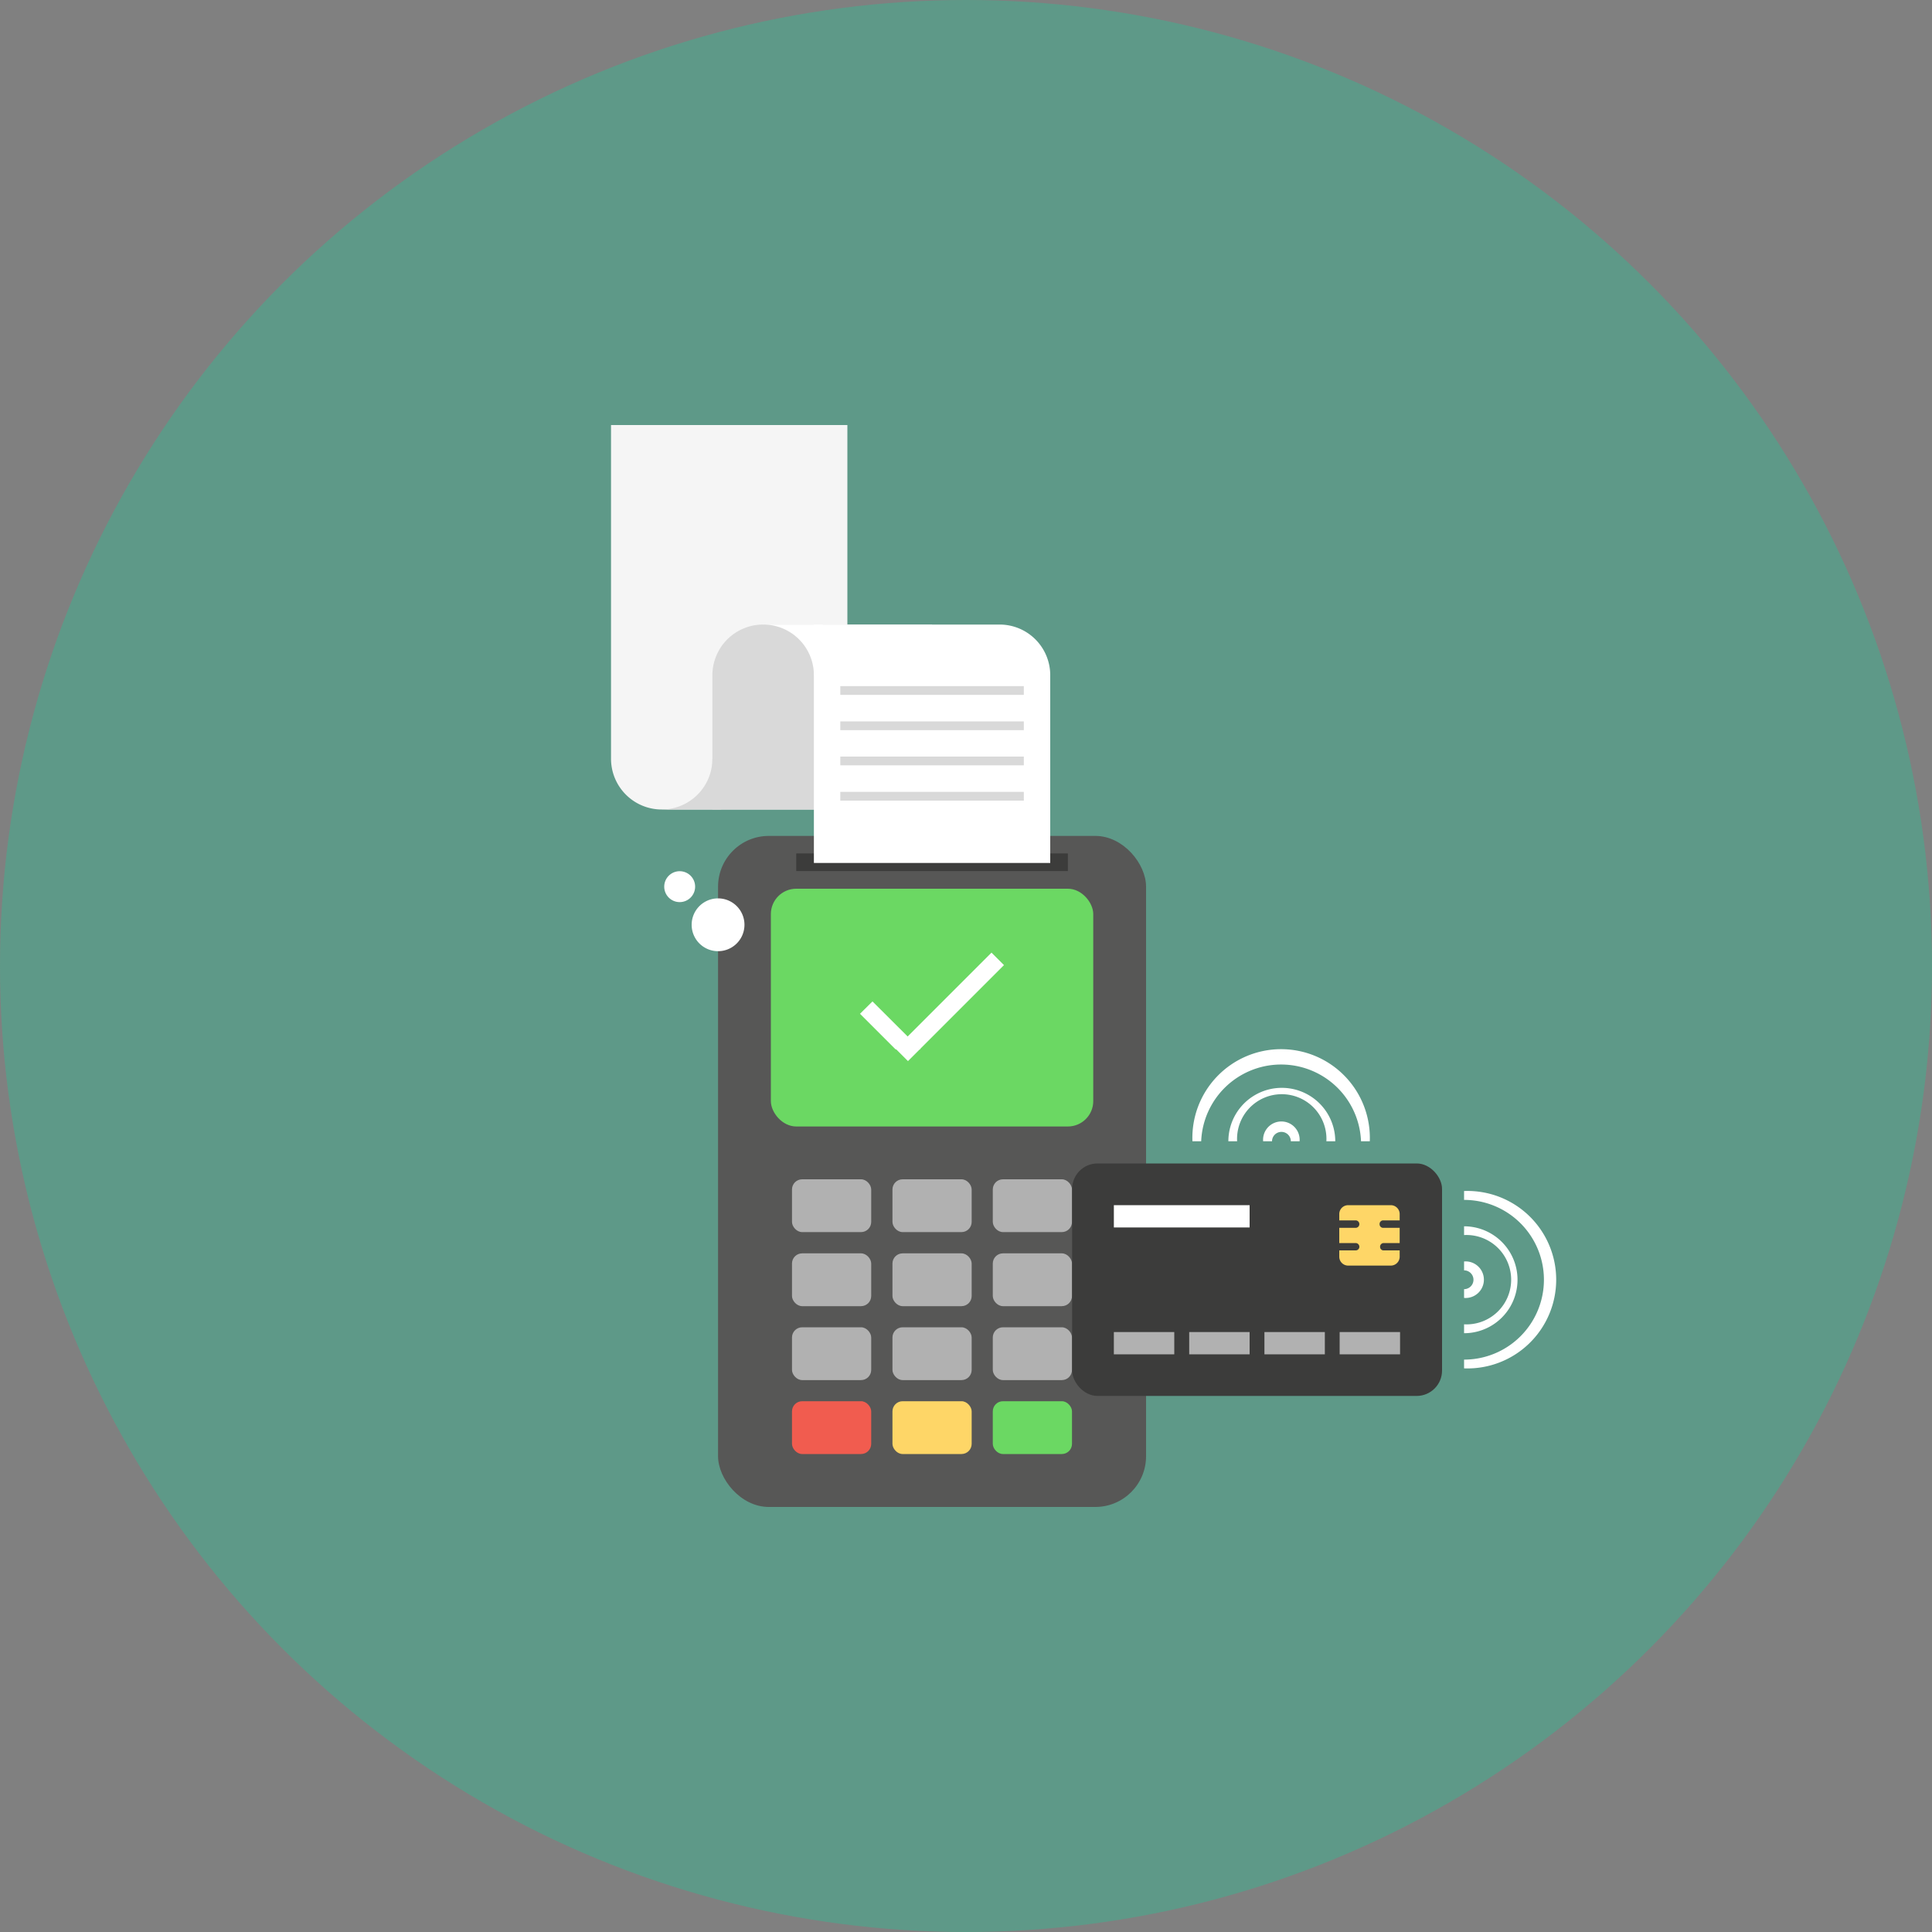 <svg id="katman_1" data-name="katman 1" xmlns="http://www.w3.org/2000/svg" viewBox="0 0 150 150"><rect x="0" y="0" width="150" height="150" fill="#808080" stroke="none"/><defs><style>.cls-1{opacity:0.35;}.cls-2{fill:#20c997;}.cls-3{fill:#575756;}.cls-4{fill:#b1b1b1;}.cls-5{fill:#f15c4f;}.cls-6{fill:#fed667;}.cls-7{fill:#6bd863;}.cls-8{fill:#3c3c3b;}.cls-9{fill:#fff;}.cls-10{fill:#f5f5f5;}.cls-11{fill:#d9d9d9;}</style></defs><g class="cls-1"><circle class="cls-2" cx="75" cy="75" r="75"/></g><rect class="cls-3" x="55.75" y="64.9" width="33.23" height="52.1" rx="3.94"/><rect class="cls-4" x="61.49" y="91.56" width="6.15" height="4.1" rx="0.79"/><rect class="cls-4" x="61.49" y="97.31" width="6.15" height="4.1" rx="0.79"/><rect class="cls-4" x="61.49" y="103.05" width="6.15" height="4.1" rx="0.79"/><rect class="cls-5" x="61.49" y="108.79" width="6.15" height="4.1" rx="0.79"/><rect class="cls-4" x="69.29" y="91.56" width="6.15" height="4.1" rx="0.79"/><rect class="cls-4" x="69.29" y="97.31" width="6.15" height="4.1" rx="0.79"/><rect class="cls-4" x="69.29" y="103.05" width="6.15" height="4.1" rx="0.79"/><rect class="cls-6" x="69.29" y="108.79" width="6.15" height="4.1" rx="0.79"/><rect class="cls-4" x="77.08" y="91.56" width="6.15" height="4.1" rx="0.79"/><rect class="cls-4" x="77.08" y="97.31" width="6.15" height="4.1" rx="0.79"/><rect class="cls-4" x="77.08" y="103.05" width="6.15" height="4.1" rx="0.79"/><rect class="cls-7" x="77.08" y="108.79" width="6.15" height="4.1" rx="0.79"/><rect class="cls-8" x="61.82" y="66.26" width="21.09" height="1.37"/><rect class="cls-7" x="59.85" y="69" width="25.03" height="18.46" rx="1.97"/><rect class="cls-9" x="953.81" y="542.55" width="10.54" height="1.37" transform="translate(-988.56 372.22) rotate(-45)"/><polygon class="cls-9" points="71.47 81.47 67.74 77.75 66.77 78.71 69.53 81.47 71.47 81.47"/><path class="cls-10" d="M932.77,498v25.91a3.94,3.94,0,0,0,3.94,3.94h14.41V498Z" transform="translate(-885.33 -465)"/><path class="cls-11" d="M957.7,527.85V513.49H944.58a3.94,3.94,0,0,0-3.94,3.93v10.43Z" transform="translate(-885.33 -465)"/><path class="cls-11" d="M941.33,527.85h-4.62a3.94,3.94,0,0,0,3.93-3.94h.69Z" transform="translate(-885.33 -465)"/><path class="cls-9" d="M948.52,513.49V532h18.35V517.42a3.93,3.93,0,0,0-3.93-3.93Z" transform="translate(-885.33 -465)"/><path class="cls-9" d="M949.21,513.49h-4.63a3.93,3.93,0,0,1,3.94,3.93h.69Z" transform="translate(-885.33 -465)"/><rect class="cls-11" x="65.24" y="53.27" width="14.25" height="0.68"/><rect class="cls-11" x="65.24" y="56.01" width="14.25" height="0.68"/><rect class="cls-11" x="65.24" y="58.74" width="14.25" height="0.68"/><rect class="cls-11" x="65.24" y="61.48" width="14.25" height="0.68"/><path class="cls-9" d="M941.08,538.85a2.05,2.05,0,1,0,0-4.1,2.05,2.05,0,1,0,0,4.1Z" transform="translate(-885.33 -465)"/><circle class="cls-9" cx="52.77" cy="68.84" r="1.2"/><path class="cls-9" d="M991.7,553.61H991a6.21,6.21,0,0,0-12.41,0h-.68a6.89,6.89,0,1,1,13.77,0Z" transform="translate(-885.33 -465)"/><path class="cls-9" d="M989,553.61h-.69a3.47,3.47,0,1,0-6.93,0h-.68a4.15,4.15,0,1,1,8.3,0Z" transform="translate(-885.33 -465)"/><path class="cls-9" d="M986.23,553.61h-.68a.73.73,0,0,0-1.46,0h-.69a1.42,1.42,0,1,1,2.83,0Z" transform="translate(-885.33 -465)"/><rect class="cls-8" x="83.24" y="90.33" width="28.72" height="18.05" rx="1.97"/><rect class="cls-4" x="98.17" y="103.42" width="4.69" height="1.73"/><rect class="cls-4" x="104.01" y="103.42" width="4.69" height="1.73"/><rect class="cls-4" x="86.48" y="103.42" width="4.69" height="1.73"/><rect class="cls-4" x="92.33" y="103.42" width="4.69" height="1.73"/><path class="cls-6" d="M992.48,561.8h0a.28.28,0,0,1,.28-.29H994v-1.18h-1.28a.28.28,0,0,1-.28-.29h0a.28.28,0,0,1,.28-.29H994v-.49a.69.69,0,0,0-.69-.69H990a.69.69,0,0,0-.69.69v.49h1.27a.29.29,0,0,1,.29.29h0a.29.29,0,0,1-.29.29h-1.27v1.18h1.27a.29.29,0,0,1,.29.29h0a.28.28,0,0,1-.29.28h-1.27v.49a.69.69,0,0,0,.69.69h3.31a.69.69,0,0,0,.69-.69v-.49h-1.28A.27.27,0,0,1,992.48,561.8Z" transform="translate(-885.33 -465)"/><rect class="cls-9" x="86.48" y="93.57" width="10.54" height="1.73"/><path class="cls-9" d="M999,571.24v-.68a6.2,6.2,0,1,0,0-12.4v-.69a6.89,6.89,0,1,1,0,13.77Z" transform="translate(-885.33 -465)"/><path class="cls-9" d="M999,568.51v-.69a3.47,3.47,0,1,0,0-6.93v-.68a4.15,4.15,0,1,1,0,8.3Z" transform="translate(-885.33 -465)"/><path class="cls-9" d="M999,565.77v-.68a.73.73,0,1,0,0-1.46v-.69a1.42,1.42,0,1,1,0,2.83Z" transform="translate(-885.33 -465)"/></svg>